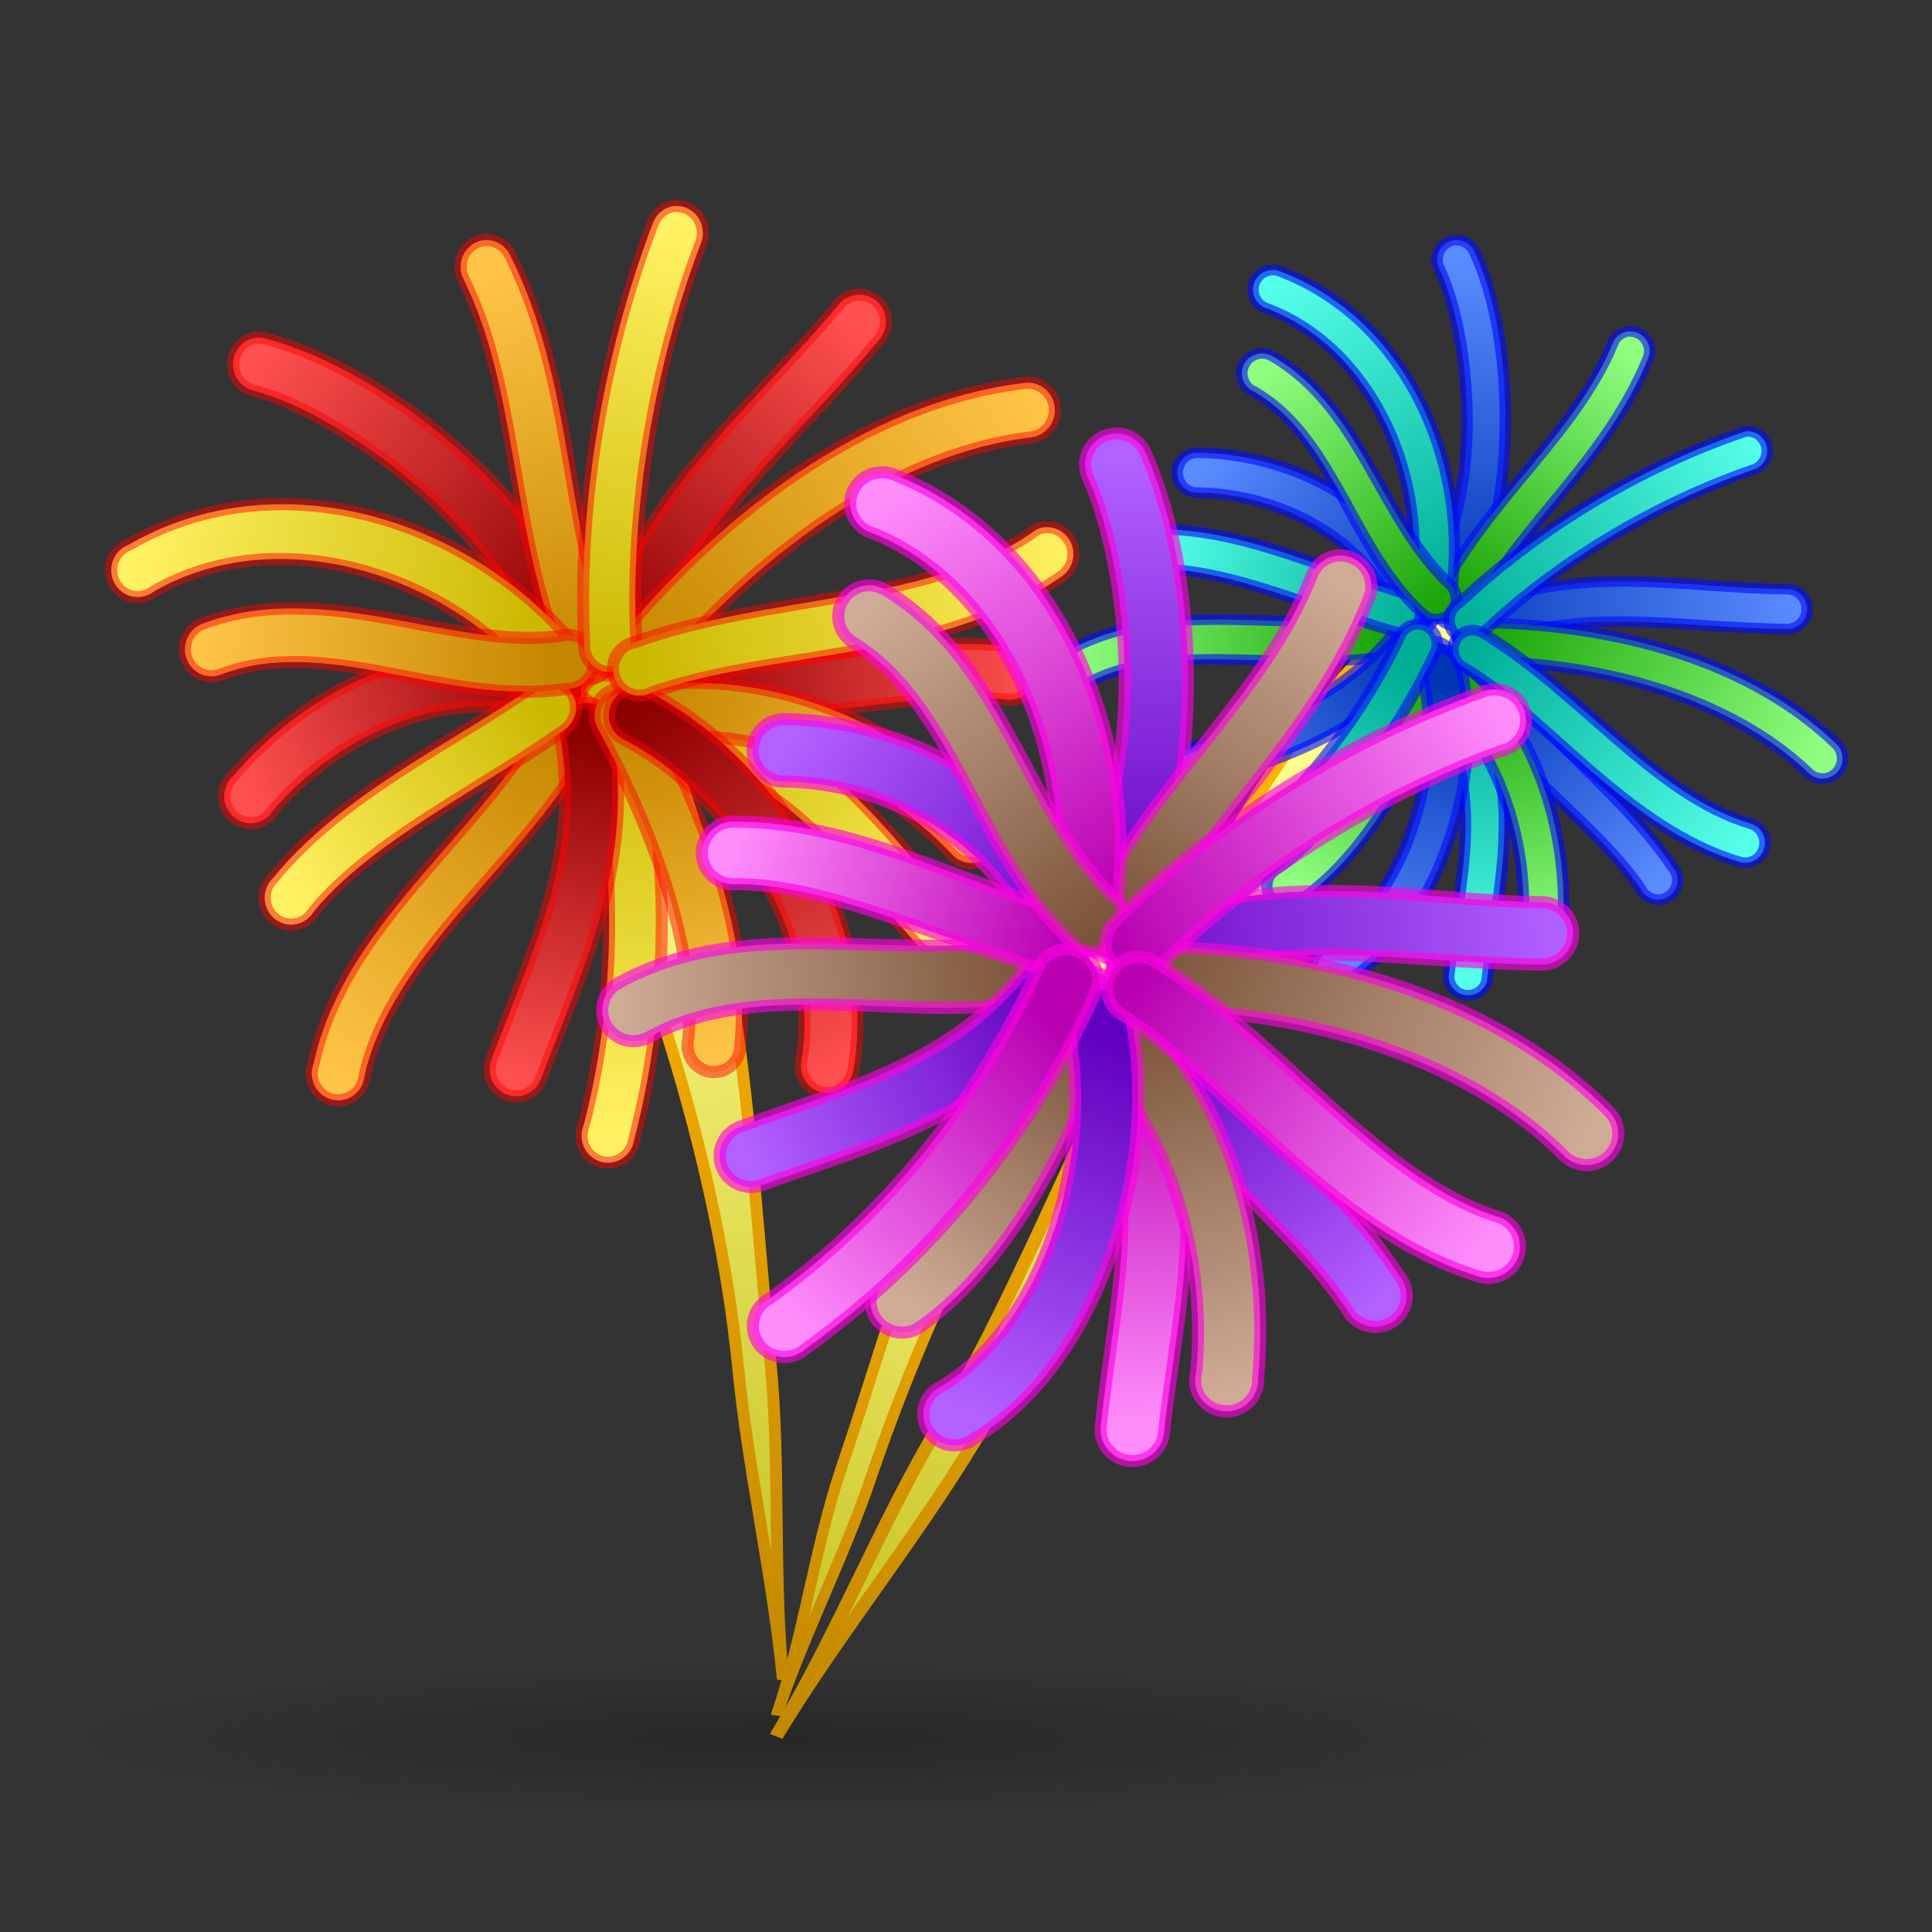 <?xml version="1.0" encoding="UTF-8" standalone="no"?>
<!-- Created with Inkscape (http://www.inkscape.org/) -->
<svg
   xmlns:dc="http://purl.org/dc/elements/1.1/"
   xmlns:cc="http://web.resource.org/cc/"
   xmlns:rdf="http://www.w3.org/1999/02/22-rdf-syntax-ns#"
   xmlns:svg="http://www.w3.org/2000/svg"
   xmlns="http://www.w3.org/2000/svg"
   xmlns:xlink="http://www.w3.org/1999/xlink"
   xmlns:sodipodi="http://sodipodi.sourceforge.net/DTD/sodipodi-0.dtd"
   xmlns:inkscape="http://www.inkscape.org/namespaces/inkscape"
   inkscape:export-ydpi="90.000000"
   inkscape:export-xdpi="90.000000"
   inkscape:export-filename="/home/patrick/Desktop/visual-effects.png"
   width="48px"
   height="48px"
   id="svg11300"
   sodipodi:version="0.32"
   inkscape:version="0.45+devel"
   sodipodi:docbase="/home/patrick/Projects/Beryl/svn/beryl/trunk/beryl-settings/images"
   sodipodi:docname="category-effects.svg"
   inkscape:output_extension="org.inkscape.output.svg.inkscape">
  <rect width="100%" height="100%" fill="#333333" stroke="none"/>
  <sodipodi:namedview
     stroke="#ef2929"
     fill="#eeeeec"
     id="base"
     pagecolor="#ffffff"
     bordercolor="#666666"
     borderopacity="0.255"
     inkscape:pageopacity="0.0"
     inkscape:pageshadow="2"
     inkscape:zoom="0.99999996"
     inkscape:cx="41.194998"
     inkscape:cy="24.141122"
     inkscape:current-layer="layer1"
     showgrid="false"
     inkscape:grid-bbox="true"
     inkscape:document-units="px"
     inkscape:showpageshadow="false"
     inkscape:window-width="906"
     inkscape:window-height="662"
     inkscape:window-x="119"
     inkscape:window-y="60"
     showguides="true"
     inkscape:guide-bbox="true" />
  <defs
     id="defs3">
    <linearGradient
       inkscape:collect="always"
       id="linearGradient3712">
      <stop
         style="stop-color:#000000;stop-opacity:1;"
         offset="0"
         id="stop3714" />
      <stop
         style="stop-color:#000000;stop-opacity:0;"
         offset="1"
         id="stop3716" />
    </linearGradient>
    <linearGradient
       id="linearGradient13418">
      <stop
         offset="0"
         id="stop13420"
         style="stop-color:#ffb300;stop-opacity:1;" />
      <stop
         offset="1"
         id="stop13422"
         style="stop-color:#b47e00;stop-opacity:1;" />
    </linearGradient>
    <linearGradient
       id="linearGradient12435">
      <stop
         offset="0"
         id="stop12437"
         style="stop-color:#fffc8c;stop-opacity:1;" />
      <stop
         offset="1"
         id="stop12439"
         style="stop-color:#b4af00;stop-opacity:1;" />
    </linearGradient>
    <linearGradient
       id="linearGradient9156">
      <stop
         offset="0"
         id="stop9158"
         style="stop-color:#90ff81;stop-opacity:1;" />
      <stop
         offset="1"
         id="stop9160"
         style="stop-color:#139e00;stop-opacity:1;" />
    </linearGradient>
    <linearGradient
       id="linearGradient9132">
      <stop
         offset="0"
         id="stop9134"
         style="stop-color:#55ffe8;stop-opacity:1;" />
      <stop
         offset="1"
         id="stop9136"
         style="stop-color:#00ad95;stop-opacity:1;" />
    </linearGradient>
    <linearGradient
       id="linearGradient9116">
      <stop
         offset="0"
         id="stop9118"
         style="stop-color:#5b8cff;stop-opacity:1;" />
      <stop
         offset="1"
         id="stop9120"
         style="stop-color:#0035b4;stop-opacity:1;" />
    </linearGradient>
    <linearGradient
       id="linearGradient6021">
      <stop
         offset="0"
         id="stop6023"
         style="stop-color:#ff5050;stop-opacity:1;" />
      <stop
         offset="1"
         id="stop6025"
         style="stop-color:#8c0000;stop-opacity:1;" />
    </linearGradient>
    <linearGradient
       id="linearGradient6013">
      <stop
         offset="0"
         id="stop6015"
         style="stop-color:#ffc548;stop-opacity:1;" />
      <stop
         offset="1"
         id="stop6017"
         style="stop-color:#c68700;stop-opacity:1;" />
    </linearGradient>
    <linearGradient
       id="linearGradient5933">
      <stop
         offset="0"
         id="stop5935"
         style="stop-color:#fff162;stop-opacity:1;" />
      <stop
         offset="1"
         id="stop5937"
         style="stop-color:#cab700;stop-opacity:1;" />
    </linearGradient>
    <linearGradient
       id="linearGradient9164-891-327-24-598-984-277">
      <stop
         offset="0"
         id="stop30352"
         style="stop-color:#b260ff;stop-opacity:1;" />
      <stop
         offset="1"
         id="stop30354"
         style="stop-color:#6200bf;stop-opacity:1;" />
    </linearGradient>
    <linearGradient
       id="linearGradient9124-347-796-164-28-545-988">
      <stop
         offset="0"
         id="stop30382"
         style="stop-color:#cfab95;stop-opacity:1;" />
      <stop
         offset="1"
         id="stop30384"
         style="stop-color:#774f36;stop-opacity:1;" />
    </linearGradient>
    <linearGradient
       id="linearGradient9028-298-979-190-275-234-713">
      <stop
         offset="0"
         id="stop30454"
         style="stop-color:#ff8efb;stop-opacity:1;" />
      <stop
         offset="1"
         id="stop30456"
         style="stop-color:#b800b1;stop-opacity:1;" />
    </linearGradient>
    <linearGradient
       inkscape:collect="always"
       xlink:href="#linearGradient12435"
       id="linearGradient5622"
       gradientUnits="userSpaceOnUse"
       gradientTransform="matrix(-0.769,-0.127,-0.155,0.616,39.665,15.783)"
       x1="14.5"
       y1="15.5"
       x2="18.558"
       y2="49.264" />
    <linearGradient
       inkscape:collect="always"
       xlink:href="#linearGradient13418"
       id="linearGradient5624"
       gradientUnits="userSpaceOnUse"
       gradientTransform="matrix(-0.769,-0.127,-0.155,0.616,39.665,15.783)"
       x1="14.5"
       y1="15.5"
       x2="18.558"
       y2="49.264" />
    <linearGradient
       inkscape:collect="always"
       xlink:href="#linearGradient12435"
       id="linearGradient5627"
       gradientUnits="userSpaceOnUse"
       gradientTransform="matrix(-0.86,-0.421,-0.406,0.788,52.076,14.112)"
       x1="14.5"
       y1="15.5"
       x2="17.6"
       y2="49.683" />
    <linearGradient
       inkscape:collect="always"
       xlink:href="#linearGradient13418"
       id="linearGradient5629"
       gradientUnits="userSpaceOnUse"
       gradientTransform="matrix(-0.86,-0.421,-0.406,0.788,52.076,14.112)"
       x1="14.5"
       y1="15.5"
       x2="17.6"
       y2="49.683" />
    <linearGradient
       inkscape:collect="always"
       xlink:href="#linearGradient12435"
       id="linearGradient5632"
       gradientUnits="userSpaceOnUse"
       gradientTransform="matrix(0.812,-2.5694153e-2,2.5005368e-2,0.79,3.958,5.594)"
       x1="14.5"
       y1="15.5"
       x2="19.34"
       y2="49.79" />
    <linearGradient
       inkscape:collect="always"
       xlink:href="#linearGradient13418"
       id="linearGradient5634"
       gradientUnits="userSpaceOnUse"
       gradientTransform="matrix(0.812,-2.5694153e-2,2.5005368e-2,0.79,3.958,5.594)"
       x1="14.5"
       y1="15.5"
       x2="19.34"
       y2="49.79" />
    <linearGradient
       inkscape:collect="always"
       xlink:href="#linearGradient5933"
       id="linearGradient5140"
       gradientUnits="userSpaceOnUse"
       gradientTransform="matrix(0.819,0,0,0.843,1.662,-4.2712171e-2)"
       x1="30.684"
       y1="13.454"
       x2="17.278"
       y2="16.945" />
    <linearGradient
       inkscape:collect="always"
       xlink:href="#linearGradient6021"
       id="linearGradient5143"
       gradientUnits="userSpaceOnUse"
       gradientTransform="matrix(0.819,0,0,0.843,1.662,-4.2712171e-2)"
       x1="23.425"
       y1="28.673"
       x2="17.233"
       y2="18.199" />
    <linearGradient
       inkscape:collect="always"
       xlink:href="#linearGradient6013"
       id="linearGradient5146"
       gradientUnits="userSpaceOnUse"
       gradientTransform="matrix(0.819,0,0,0.843,1.662,-4.2712171e-2)"
       x1="28.28"
       y1="21.439"
       x2="17.64"
       y2="18.168" />
    <linearGradient
       inkscape:collect="always"
       xlink:href="#linearGradient5933"
       id="linearGradient5149"
       gradientUnits="userSpaceOnUse"
       gradientTransform="matrix(0.819,0,0,0.843,1.662,-4.2712171e-2)"
       x1="18.386"
       y1="3.953"
       x2="16.569"
       y2="16.946" />
    <linearGradient
       inkscape:collect="always"
       xlink:href="#linearGradient6013"
       id="linearGradient5152"
       gradientUnits="userSpaceOnUse"
       gradientTransform="matrix(0.819,0,0,0.843,1.662,-4.2712171e-2)"
       x1="3.875"
       y1="16.266"
       x2="14.577"
       y2="17.202" />
    <linearGradient
       inkscape:collect="always"
       xlink:href="#linearGradient5933"
       id="linearGradient5155"
       gradientUnits="userSpaceOnUse"
       gradientTransform="matrix(0.819,0,0,0.843,1.662,-4.2712171e-2)"
       x1="6.861"
       y1="23.446"
       x2="14.773"
       y2="18.275" />
    <linearGradient
       inkscape:collect="always"
       xlink:href="#linearGradient6013"
       id="linearGradient5158"
       gradientUnits="userSpaceOnUse"
       gradientTransform="matrix(0.819,0,0,0.843,1.662,-4.2712171e-2)"
       x1="19.71"
       y1="28.316"
       x2="17.14"
       y2="18.649" />
    <linearGradient
       inkscape:collect="always"
       xlink:href="#linearGradient6021"
       id="linearGradient5161"
       gradientUnits="userSpaceOnUse"
       gradientTransform="matrix(0.819,0,0,0.843,1.662,-4.2712171e-2)"
       x1="29.336"
       y1="16.773"
       x2="17.36"
       y2="17.383" />
    <linearGradient
       inkscape:collect="always"
       xlink:href="#linearGradient5933"
       id="linearGradient5164"
       gradientUnits="userSpaceOnUse"
       gradientTransform="matrix(0.819,0,0,0.843,1.662,-4.2712171e-2)"
       x1="26.978"
       y1="25.041"
       x2="17.918"
       y2="18.411" />
    <linearGradient
       inkscape:collect="always"
       xlink:href="#linearGradient6021"
       id="linearGradient5167"
       gradientUnits="userSpaceOnUse"
       gradientTransform="matrix(0.819,0,0,0.843,1.662,-4.2712171e-2)"
       x1="13.567"
       y1="28.9"
       x2="15.754"
       y2="18.823" />
    <linearGradient
       inkscape:collect="always"
       xlink:href="#linearGradient6021"
       id="linearGradient5170"
       gradientUnits="userSpaceOnUse"
       gradientTransform="matrix(0.819,0,0,0.843,1.662,-4.2712171e-2)"
       x1="5.545"
       y1="20.729"
       x2="15.28"
       y2="17.415" />
    <linearGradient
       inkscape:collect="always"
       xlink:href="#linearGradient6013"
       id="linearGradient5173"
       gradientUnits="userSpaceOnUse"
       gradientTransform="matrix(0.819,0,0,0.843,1.662,-4.2712171e-2)"
       x1="8.028"
       y1="28.932"
       x2="14.847"
       y2="18.9" />
    <linearGradient
       inkscape:collect="always"
       xlink:href="#linearGradient5933"
       id="linearGradient5176"
       gradientUnits="userSpaceOnUse"
       gradientTransform="matrix(0.819,0,0,0.843,1.662,-4.2712171e-2)"
       x1="2.059"
       y1="13.8"
       x2="14.359"
       y2="15.833" />
    <linearGradient
       inkscape:collect="always"
       xlink:href="#linearGradient6013"
       id="linearGradient5179"
       gradientUnits="userSpaceOnUse"
       gradientTransform="matrix(0.819,0,0,0.843,1.662,-4.2712171e-2)"
       x1="29.652"
       y1="8.941"
       x2="17.322"
       y2="16.953" />
    <linearGradient
       inkscape:collect="always"
       xlink:href="#linearGradient6021"
       id="linearGradient5182"
       gradientUnits="userSpaceOnUse"
       gradientTransform="matrix(0.819,0,0,0.843,1.662,-4.2712171e-2)"
       x1="23.946"
       y1="6.698"
       x2="16.722"
       y2="16.64" />
    <linearGradient
       inkscape:collect="always"
       xlink:href="#linearGradient6013"
       id="linearGradient5185"
       gradientUnits="userSpaceOnUse"
       gradientTransform="matrix(0.819,0,0,0.843,1.662,-4.2712171e-2)"
       x1="12.692"
       y1="5.045"
       x2="15.65"
       y2="16.726" />
    <linearGradient
       inkscape:collect="always"
       xlink:href="#linearGradient6021"
       id="linearGradient5188"
       gradientUnits="userSpaceOnUse"
       gradientTransform="matrix(0.819,0,0,0.843,1.662,-4.2712171e-2)"
       x1="5.684"
       y1="7.82"
       x2="15.122"
       y2="16.129" />
    <linearGradient
       inkscape:collect="always"
       xlink:href="#linearGradient5933"
       id="linearGradient5191"
       gradientUnits="userSpaceOnUse"
       gradientTransform="matrix(0.809,0.128,-0.127,0.833,4.506,-2.295)"
       x1="18.178"
       y1="30.617"
       x2="16.053"
       y2="18.464" />
    <linearGradient
       inkscape:collect="always"
       xlink:href="#linearGradient9028-298-979-190-275-234-713"
       id="linearGradient6183"
       gradientUnits="userSpaceOnUse"
       gradientTransform="matrix(1.111,0,0,1.132,-12.487,-3.935)"
       x1="44.96"
       y1="28.321"
       x2="37.012"
       y2="22.576" />
    <linearGradient
       inkscape:collect="always"
       xlink:href="#linearGradient9028-298-979-190-275-234-713"
       id="linearGradient6186"
       gradientUnits="userSpaceOnUse"
       gradientTransform="matrix(1.111,0,0,1.132,-12.487,-3.935)"
       x1="29.105"
       y1="29.844"
       x2="35.13"
       y2="23.392" />
    <linearGradient
       inkscape:collect="always"
       xlink:href="#linearGradient9164-891-327-24-598-984-277"
       id="linearGradient6189"
       gradientUnits="userSpaceOnUse"
       gradientTransform="matrix(1.111,0,0,1.132,-12.487,-3.935)"
       x1="33.126"
       y1="31.889"
       x2="36.116"
       y2="23.713" />
    <linearGradient
       inkscape:collect="always"
       xlink:href="#linearGradient9124-347-796-164-28-545-988"
       id="linearGradient6192"
       gradientUnits="userSpaceOnUse"
       gradientTransform="matrix(1.111,0,0,1.132,-12.487,-3.935)"
       x1="39.074"
       y1="31.583"
       x2="36.688"
       y2="23.121" />
    <linearGradient
       inkscape:collect="always"
       xlink:href="#linearGradient9028-298-979-190-275-234-713"
       id="linearGradient6195"
       gradientUnits="userSpaceOnUse"
       gradientTransform="matrix(1.111,0,0,1.132,-12.487,-3.935)"
       x1="45.364"
       y1="16.721"
       x2="36.701"
       y2="22.1" />
    <linearGradient
       inkscape:collect="always"
       xlink:href="#linearGradient9124-347-796-164-28-545-988"
       id="linearGradient6198"
       gradientUnits="userSpaceOnUse"
       gradientTransform="matrix(1.111,0,0,1.132,-12.487,-3.935)"
       x1="31.011"
       y1="14.512"
       x2="36.445"
       y2="21.848" />
    <linearGradient
       inkscape:collect="always"
       xlink:href="#linearGradient9028-298-979-190-275-234-713"
       id="linearGradient6201"
       gradientUnits="userSpaceOnUse"
       gradientTransform="matrix(1.111,0,0,1.132,-12.487,-3.935)"
       x1="27.959"
       y1="19.69"
       x2="35.427"
       y2="21.986" />
    <linearGradient
       inkscape:collect="always"
       xlink:href="#linearGradient9124-347-796-164-28-545-988"
       id="linearGradient6204"
       gradientUnits="userSpaceOnUse"
       gradientTransform="matrix(1.111,0,0,1.132,-12.487,-3.935)"
       x1="31.791"
       y1="29.444"
       x2="35.906"
       y2="23.257" />
    <linearGradient
       inkscape:collect="always"
       xlink:href="#linearGradient9164-891-327-24-598-984-277"
       id="linearGradient6207"
       gradientUnits="userSpaceOnUse"
       gradientTransform="matrix(1.111,0,0,1.132,-12.487,-3.935)"
       x1="42.477"
       y1="29.547"
       x2="37.321"
       y2="23.316" />
    <linearGradient
       inkscape:collect="always"
       xlink:href="#linearGradient9028-298-979-190-275-234-713"
       id="linearGradient6210"
       gradientUnits="userSpaceOnUse"
       gradientTransform="matrix(1.111,0,0,1.132,-12.487,-3.935)"
       x1="37.004"
       y1="32.342"
       x2="36.651"
       y2="23.787" />
    <linearGradient
       inkscape:collect="always"
       xlink:href="#linearGradient9164-891-327-24-598-984-277"
       id="linearGradient6213"
       gradientUnits="userSpaceOnUse"
       gradientTransform="matrix(1.111,0,0,1.132,-12.487,-3.935)"
       x1="28.321"
       y1="26.214"
       x2="35.151"
       y2="22.766" />
    <linearGradient
       inkscape:collect="always"
       xlink:href="#linearGradient9164-891-327-24-598-984-277"
       id="linearGradient6216"
       gradientUnits="userSpaceOnUse"
       gradientTransform="matrix(1.111,0,0,1.132,-12.487,-3.935)"
       x1="29.221"
       y1="17.46"
       x2="36.159"
       y2="22.321" />
    <linearGradient
       inkscape:collect="always"
       xlink:href="#linearGradient9124-347-796-164-28-545-988"
       id="linearGradient6219"
       gradientUnits="userSpaceOnUse"
       gradientTransform="matrix(1.111,0,0,1.132,-12.487,-3.935)"
       x1="25.44"
       y1="22.685"
       x2="35.144"
       y2="22.155" />
    <linearGradient
       inkscape:collect="always"
       xlink:href="#linearGradient9028-298-979-190-275-234-713"
       id="linearGradient6222"
       gradientUnits="userSpaceOnUse"
       gradientTransform="matrix(1.111,0,0,1.132,-12.487,-3.935)"
       x1="31.04"
       y1="12.134"
       x2="36.385"
       y2="20.84" />
    <linearGradient
       inkscape:collect="always"
       xlink:href="#linearGradient9124-347-796-164-28-545-988"
       id="linearGradient6225"
       gradientUnits="userSpaceOnUse"
       gradientTransform="matrix(1.111,0,0,1.132,-12.487,-3.935)"
       x1="47.122"
       y1="25.897"
       x2="36.869"
       y2="21.787" />
    <linearGradient
       inkscape:collect="always"
       xlink:href="#linearGradient9164-891-327-24-598-984-277"
       id="linearGradient6228"
       gradientUnits="userSpaceOnUse"
       gradientTransform="matrix(1.111,0,0,1.132,-12.487,-3.935)"
       x1="46.515"
       y1="21.348"
       x2="35.29"
       y2="22.433" />
    <linearGradient
       inkscape:collect="always"
       xlink:href="#linearGradient9124-347-796-164-28-545-988"
       id="linearGradient6231"
       gradientUnits="userSpaceOnUse"
       gradientTransform="matrix(1.111,0,0,1.132,-12.487,-3.935)"
       x1="41.668"
       y1="13.934"
       x2="36.568"
       y2="21.776" />
    <linearGradient
       inkscape:collect="always"
       xlink:href="#linearGradient9164-891-327-24-598-984-277"
       id="linearGradient6234"
       gradientUnits="userSpaceOnUse"
       gradientTransform="matrix(1.111,0,0,1.132,-12.487,-3.935)"
       x1="36.614"
       y1="11.134"
       x2="36.377"
       y2="21.507" />
    <linearGradient
       inkscape:collect="always"
       xlink:href="#linearGradient9116"
       id="linearGradient8268"
       gradientUnits="userSpaceOnUse"
       gradientTransform="matrix(0.917,0,0,0.962,1.692,-4.769)"
       x1="36.614"
       y1="11.134"
       x2="36.377"
       y2="21.507" />
    <linearGradient
       inkscape:collect="always"
       xlink:href="#linearGradient9156"
       id="linearGradient8270"
       gradientUnits="userSpaceOnUse"
       gradientTransform="matrix(0.917,0,0,0.962,1.692,-4.769)"
       x1="41.668"
       y1="13.934"
       x2="36.568"
       y2="21.776" />
    <linearGradient
       inkscape:collect="always"
       xlink:href="#linearGradient9116"
       id="linearGradient8272"
       gradientUnits="userSpaceOnUse"
       gradientTransform="matrix(0.917,0,0,0.962,1.692,-4.769)"
       x1="46.515"
       y1="21.348"
       x2="35.29"
       y2="22.433" />
    <linearGradient
       inkscape:collect="always"
       xlink:href="#linearGradient9156"
       id="linearGradient8274"
       gradientUnits="userSpaceOnUse"
       gradientTransform="matrix(0.917,0,0,0.962,1.692,-4.769)"
       x1="47.122"
       y1="25.897"
       x2="36.869"
       y2="21.787" />
    <linearGradient
       inkscape:collect="always"
       xlink:href="#linearGradient9132"
       id="linearGradient8276"
       gradientUnits="userSpaceOnUse"
       gradientTransform="matrix(0.917,0,0,0.962,1.692,-4.769)"
       x1="31.04"
       y1="12.134"
       x2="36.385"
       y2="20.84" />
    <linearGradient
       inkscape:collect="always"
       xlink:href="#linearGradient9156"
       id="linearGradient8278"
       gradientUnits="userSpaceOnUse"
       gradientTransform="matrix(0.917,0,0,0.962,1.692,-4.769)"
       x1="25.44"
       y1="22.685"
       x2="35.144"
       y2="22.155" />
    <linearGradient
       inkscape:collect="always"
       xlink:href="#linearGradient9116"
       id="linearGradient8280"
       gradientUnits="userSpaceOnUse"
       gradientTransform="matrix(0.917,0,0,0.962,1.692,-4.769)"
       x1="29.221"
       y1="17.46"
       x2="36.159"
       y2="22.321" />
    <linearGradient
       inkscape:collect="always"
       xlink:href="#linearGradient9116"
       id="linearGradient8282"
       gradientUnits="userSpaceOnUse"
       gradientTransform="matrix(0.917,0,0,0.962,1.692,-4.769)"
       x1="28.321"
       y1="26.214"
       x2="35.151"
       y2="22.766" />
    <linearGradient
       inkscape:collect="always"
       xlink:href="#linearGradient9132"
       id="linearGradient8284"
       gradientUnits="userSpaceOnUse"
       gradientTransform="matrix(0.917,0,0,0.962,1.692,-4.769)"
       x1="37.004"
       y1="32.342"
       x2="36.651"
       y2="23.787" />
    <linearGradient
       inkscape:collect="always"
       xlink:href="#linearGradient9116"
       id="linearGradient8286"
       gradientUnits="userSpaceOnUse"
       gradientTransform="matrix(0.917,0,0,0.962,1.692,-4.769)"
       x1="42.477"
       y1="29.547"
       x2="37.321"
       y2="23.316" />
    <linearGradient
       inkscape:collect="always"
       xlink:href="#linearGradient9156"
       id="linearGradient8288"
       gradientUnits="userSpaceOnUse"
       gradientTransform="matrix(0.917,0,0,0.962,1.692,-4.769)"
       x1="31.791"
       y1="29.444"
       x2="35.906"
       y2="23.257" />
    <linearGradient
       inkscape:collect="always"
       xlink:href="#linearGradient9132"
       id="linearGradient8290"
       gradientUnits="userSpaceOnUse"
       gradientTransform="matrix(0.917,0,0,0.962,1.692,-4.769)"
       x1="27.959"
       y1="19.69"
       x2="35.427"
       y2="21.986" />
    <linearGradient
       inkscape:collect="always"
       xlink:href="#linearGradient9156"
       id="linearGradient8292"
       gradientUnits="userSpaceOnUse"
       gradientTransform="matrix(0.917,0,0,0.962,1.692,-4.769)"
       x1="31.011"
       y1="14.512"
       x2="36.445"
       y2="21.848" />
    <linearGradient
       inkscape:collect="always"
       xlink:href="#linearGradient9132"
       id="linearGradient8294"
       gradientUnits="userSpaceOnUse"
       gradientTransform="matrix(0.917,0,0,0.962,1.692,-4.769)"
       x1="45.364"
       y1="16.721"
       x2="36.701"
       y2="22.1" />
    <linearGradient
       inkscape:collect="always"
       xlink:href="#linearGradient9156"
       id="linearGradient8296"
       gradientUnits="userSpaceOnUse"
       gradientTransform="matrix(0.917,0,0,0.962,1.692,-4.769)"
       x1="39.074"
       y1="31.583"
       x2="36.688"
       y2="23.121" />
    <linearGradient
       inkscape:collect="always"
       xlink:href="#linearGradient9116"
       id="linearGradient8298"
       gradientUnits="userSpaceOnUse"
       gradientTransform="matrix(0.917,0,0,0.962,1.692,-4.769)"
       x1="33.126"
       y1="31.889"
       x2="36.116"
       y2="23.713" />
    <linearGradient
       inkscape:collect="always"
       xlink:href="#linearGradient9132"
       id="linearGradient8300"
       gradientUnits="userSpaceOnUse"
       gradientTransform="matrix(0.917,0,0,0.962,1.692,-4.769)"
       x1="29.105"
       y1="29.844"
       x2="35.13"
       y2="23.392" />
    <linearGradient
       inkscape:collect="always"
       xlink:href="#linearGradient9132"
       id="linearGradient8302"
       gradientUnits="userSpaceOnUse"
       gradientTransform="matrix(0.917,0,0,0.962,1.692,-4.769)"
       x1="44.96"
       y1="28.321"
       x2="37.012"
       y2="22.576" />
    <radialGradient
       inkscape:collect="always"
       xlink:href="#linearGradient3712"
       id="radialGradient3718"
       cx="22.938"
       cy="43.438"
       fx="22.938"
       fy="43.438"
       r="14.313"
       gradientTransform="matrix(1,0,0,0.127,0,37.937)"
       gradientUnits="userSpaceOnUse" />
  </defs>
  <g
     inkscape:groupmode="layer"
     id="layer1"
     inkscape:label="Layer 1">
    <path
       sodipodi:type="arc"
       style="opacity:0.238;fill:url(#radialGradient3718);fill-opacity:1;fill-rule:evenodd;stroke:none;stroke-width:1;stroke-linecap:butt;stroke-linejoin:round;stroke-miterlimit:4;stroke-dasharray:none;stroke-dashoffset:0;stroke-opacity:1"
       id="path3329"
       sodipodi:cx="22.937502"
       sodipodi:cy="43.4375"
       sodipodi:rx="14.312501"
       sodipodi:ry="1.8125001"
       d="M 37.25,43.438 A 14.313,1.813 0 1 1 8.625,43.438 A 14.313,1.813 0 1 1 37.25,43.438 z"
       transform="matrix(1.262,0,0,1,-9.385,-0.25)" />
    <g
       id="g8340"
       transform="translate(0,2.475)">
      <path
         sodipodi:nodetypes="ccccccc"
         style="fill:url(#linearGradient5632);fill-opacity:1.0;fill-rule:evenodd;stroke:url(#linearGradient5634);stroke-width:0.295;stroke-linecap:butt;stroke-linejoin:miter;stroke-miterlimit:4;stroke-dasharray:none;stroke-opacity:1"
         d="M 16.512,15.872 C 15.229,13.498 13.351,13.86 14.297,17.027 C 16.214,21.671 17.82,26.44 18.334,31.453 C 18.583,34.044 19.195,36.641 19.45,39.242 L 19.454,39.228 C 19.2,36.637 19.394,33.979 19.144,31.378 C 18.631,26.367 18.486,20.656 16.512,15.872 z"
         id="path11458" />
      <path
         sodipodi:nodetypes="ccccccc"
         style="fill:url(#linearGradient5627);fill-opacity:1;fill-rule:evenodd;stroke:url(#linearGradient5629);stroke-width:0.326;stroke-linecap:butt;stroke-linejoin:miter;stroke-miterlimit:4;stroke-dasharray:none;stroke-opacity:1"
         d="M 34.295,13.46 C 36.504,11.309 38.702,11.774 35.597,15.924 C 31.311,19.694 27.188,28.471 24.234,33.297 C 22.724,35.799 20.821,38.131 19.299,40.64 L 19.302,40.624 C 20.817,38.124 21.884,35.338 23.399,32.826 C 26.353,28.003 29.88,17.344 34.295,13.46 z"
         id="path16337" />
      <path
         sodipodi:nodetypes="ccccccc"
         style="fill:url(#linearGradient5622);fill-opacity:1;fill-rule:evenodd;stroke:url(#linearGradient5624);stroke-width:0.279;stroke-linecap:butt;stroke-linejoin:miter;stroke-miterlimit:4;stroke-dasharray:none;stroke-opacity:1"
         d="M 26.056,21.82 C 27.573,19.91 29.027,19.915 27.535,22.718 C 24.937,26.107 22.986,30.3 21.664,34.161 C 20.996,36.159 19.98,38.114 19.304,40.119 L 19.303,40.107 C 19.976,38.111 20.234,36.002 20.904,33.996 C 22.226,30.137 23.38,25.31 26.056,21.82 z"
         id="path31529" />
      <g
         id="g6162">
        <path
           style="fill:url(#linearGradient5191);fill-opacity:1;fill-rule:evenodd;stroke:#ff0000;stroke-width:0.3;stroke-linecap:round;stroke-linejoin:round;stroke-miterlimit:4;stroke-dasharray:none;stroke-opacity:0.478"
           d="M 15.083,14.302 C 14.87,14.295 14.667,14.395 14.538,14.569 C 14.41,14.743 14.373,14.97 14.439,15.177 C 15.336,18.498 15.374,22.132 14.5,25.485 C 14.402,25.724 14.448,25.998 14.617,26.191 C 14.787,26.383 15.049,26.459 15.292,26.385 C 15.535,26.312 15.715,26.102 15.754,25.847 C 16.689,22.259 16.668,18.383 15.706,14.824 C 15.64,14.525 15.383,14.31 15.083,14.302 z"
           id="path2413" />
        <path
           style="fill:url(#linearGradient5188);fill-opacity:1;fill-rule:evenodd;stroke:#ff0000;stroke-width:0.3;stroke-linecap:round;stroke-linejoin:round;stroke-miterlimit:4;stroke-dasharray:none;stroke-opacity:0.478"
           d="M 6.372,5.911 C 6.053,5.949 5.808,6.216 5.792,6.544 C 5.776,6.871 5.995,7.162 6.309,7.231 C 7.551,7.565 9.206,8.553 10.6,9.808 C 11.994,11.062 13.128,12.606 13.44,13.962 C 13.469,14.221 13.642,14.44 13.884,14.523 C 14.126,14.606 14.394,14.538 14.569,14.348 C 14.745,14.159 14.797,13.882 14.702,13.64 C 14.288,11.842 13.01,10.15 11.484,8.777 C 9.958,7.404 8.173,6.359 6.625,5.943 C 6.544,5.916 6.458,5.905 6.372,5.911 z"
           id="path2379" />
        <path
           style="fill:url(#linearGradient5185);fill-opacity:1;fill-rule:evenodd;stroke:#ff0000;stroke-width:0.3;stroke-linecap:round;stroke-linejoin:round;stroke-miterlimit:4;stroke-dasharray:none;stroke-opacity:0.478"
           d="M 11.989,3.496 C 11.783,3.532 11.606,3.666 11.512,3.857 C 11.419,4.047 11.42,4.272 11.516,4.462 C 12.881,7.202 12.667,10.666 13.977,13.897 C 14.043,14.149 14.247,14.339 14.499,14.383 C 14.751,14.427 15.005,14.318 15.15,14.103 C 15.296,13.888 15.305,13.607 15.176,13.382 C 14.023,10.539 14.262,7.05 12.683,3.882 C 12.562,3.61 12.279,3.452 11.989,3.496 z"
           id="path2381" />
        <path
           style="fill:url(#linearGradient5182);fill-opacity:1;fill-rule:evenodd;stroke:#ff0000;stroke-width:0.3;stroke-linecap:round;stroke-linejoin:round;stroke-miterlimit:4;stroke-dasharray:none;stroke-opacity:0.478"
           d="M 21.328,4.848 C 21.131,4.852 20.945,4.947 20.824,5.106 C 18.769,7.582 15.921,9.784 14.892,13.382 C 14.809,13.619 14.862,13.883 15.031,14.067 C 15.199,14.25 15.454,14.322 15.691,14.252 C 15.928,14.182 16.107,13.983 16.154,13.736 C 17.037,10.646 19.653,8.603 21.833,5.976 C 22.015,5.777 22.062,5.486 21.951,5.239 C 21.84,4.992 21.594,4.838 21.328,4.848 L 21.328,4.848 z"
           id="path2383" />
        <path
           style="fill:url(#linearGradient5179);fill-opacity:1;fill-rule:evenodd;stroke:#ff0000;stroke-width:0.3;stroke-linecap:round;stroke-linejoin:round;stroke-miterlimit:4;stroke-dasharray:none;stroke-opacity:0.478"
           d="M 25.462,7.038 C 21.429,7.517 17.824,10.4 15.365,13.382 C 15.13,13.667 15.165,14.092 15.444,14.332 C 15.723,14.572 16.139,14.536 16.375,14.252 C 18.691,11.443 22.109,8.808 25.62,8.391 C 25.986,8.346 26.247,8.007 26.203,7.634 C 26.16,7.261 25.828,6.994 25.462,7.038 z"
           id="path2385" />
        <path
           style="fill:url(#linearGradient5176);fill-opacity:1;fill-rule:evenodd;stroke:#ff0000;stroke-width:0.3;stroke-linecap:round;stroke-linejoin:round;stroke-miterlimit:4;stroke-dasharray:none;stroke-opacity:0.478"
           d="M 6.152,10.098 C 5.133,10.207 4.125,10.523 3.186,11.064 C 2.946,11.157 2.781,11.385 2.765,11.647 C 2.748,11.908 2.883,12.156 3.109,12.28 C 3.336,12.404 3.612,12.382 3.817,12.223 C 6.912,10.443 11.109,11.769 13.346,14.509 C 13.581,14.794 13.998,14.83 14.276,14.59 C 14.555,14.35 14.591,13.924 14.355,13.64 C 12.394,11.238 9.208,9.768 6.152,10.098 z"
           id="path2387" />
        <path
           style="fill:url(#linearGradient5173);fill-opacity:1;fill-rule:evenodd;stroke:#ff0000;stroke-width:0.3;stroke-linecap:round;stroke-linejoin:round;stroke-miterlimit:4;stroke-dasharray:none;stroke-opacity:0.478"
           d="M 14.071,14.799 C 13.861,14.841 13.685,14.986 13.598,15.186 C 12.915,16.565 11.709,17.84 10.537,19.211 C 9.366,20.582 8.211,22.05 7.792,23.945 C 7.698,24.187 7.75,24.463 7.925,24.653 C 8.101,24.843 8.368,24.911 8.611,24.828 C 8.853,24.745 9.026,24.526 9.054,24.267 C 9.391,22.745 10.377,21.412 11.516,20.08 C 12.654,18.749 13.954,17.436 14.765,15.797 C 14.898,15.57 14.886,15.284 14.736,15.068 C 14.586,14.852 14.326,14.747 14.071,14.799 z"
           id="path2389" />
        <path
           style="fill:url(#linearGradient5170);fill-opacity:1;fill-rule:evenodd;stroke:#ff0000;stroke-width:0.3;stroke-linecap:round;stroke-linejoin:round;stroke-miterlimit:4;stroke-dasharray:none;stroke-opacity:0.478"
           d="M 11.673,13.736 C 9.409,13.84 7.268,15.079 5.804,16.796 C 5.607,16.966 5.525,17.239 5.596,17.493 C 5.668,17.747 5.879,17.934 6.135,17.971 C 6.391,18.009 6.645,17.889 6.783,17.665 C 8.44,15.72 11.172,14.55 13.566,15.314 C 13.915,15.43 14.289,15.235 14.403,14.88 C 14.516,14.524 14.325,14.142 13.977,14.026 C 13.223,13.786 12.428,13.702 11.673,13.736 z"
           id="path2391" />
        <path
           style="fill:url(#linearGradient5167);fill-opacity:1;fill-rule:evenodd;stroke:#ff0000;stroke-width:0.3;stroke-linecap:round;stroke-linejoin:round;stroke-miterlimit:4;stroke-dasharray:none;stroke-opacity:0.478"
           d="M 14.513,14.992 C 14.323,15.005 14.149,15.101 14.034,15.255 C 13.919,15.41 13.875,15.608 13.914,15.797 C 14.426,18.761 13.294,20.964 12.21,23.848 C 12.079,24.195 12.249,24.584 12.588,24.718 C 12.928,24.851 13.31,24.678 13.44,24.331 C 14.493,21.534 15.797,18.981 15.207,15.572 C 15.161,15.222 14.858,14.969 14.513,14.992 L 14.513,14.992 z"
           id="path2393" />
        <path
           style="fill:url(#linearGradient5164);fill-opacity:1;fill-rule:evenodd;stroke:#ff0000;stroke-width:0.3;stroke-linecap:round;stroke-linejoin:round;stroke-miterlimit:4;stroke-dasharray:none;stroke-opacity:0.478"
           d="M 16.659,14.928 C 16.293,14.919 15.989,15.215 15.98,15.588 C 15.972,15.962 16.261,16.272 16.627,16.281 C 18.125,16.545 19.18,17.2 20.161,18.116 C 21.142,19.032 22.046,20.195 23.127,21.369 C 23.271,21.59 23.53,21.704 23.786,21.658 C 24.043,21.613 24.249,21.417 24.311,21.158 C 24.374,20.9 24.28,20.629 24.073,20.467 C 23.048,19.354 22.141,18.142 21.044,17.118 C 19.948,16.094 18.62,15.273 16.848,14.96 C 16.787,14.94 16.723,14.929 16.659,14.928 z"
           id="path2395" />
        <path
           style="fill:url(#linearGradient5161);fill-opacity:1;fill-rule:evenodd;stroke:#ff0000;stroke-width:0.3;stroke-linecap:round;stroke-linejoin:round;stroke-miterlimit:4;stroke-dasharray:none;stroke-opacity:0.478"
           d="M 25.052,13.575 C 22.007,13.275 18.98,14.374 16.469,13.672 C 16.237,13.587 15.978,13.642 15.799,13.814 C 15.619,13.986 15.549,14.246 15.617,14.488 C 15.685,14.73 15.88,14.912 16.122,14.96 C 19.188,15.817 22.315,14.638 24.925,14.896 C 25.175,14.957 25.437,14.865 25.595,14.659 C 25.754,14.454 25.781,14.173 25.664,13.939 C 25.547,13.706 25.308,13.564 25.052,13.575 L 25.052,13.575 z"
           id="path2397" />
        <path
           style="fill:url(#linearGradient5158);fill-opacity:1;fill-rule:evenodd;stroke:#ff0000;stroke-width:0.3;stroke-linecap:round;stroke-linejoin:round;stroke-miterlimit:4;stroke-dasharray:none;stroke-opacity:0.478"
           d="M 15.333,14.638 C 15.118,14.67 14.932,14.809 14.837,15.009 C 14.743,15.209 14.751,15.444 14.86,15.636 C 16.072,17.83 17.34,21.032 17.1,23.333 C 17.04,23.587 17.13,23.855 17.332,24.017 C 17.533,24.179 17.809,24.206 18.037,24.087 C 18.266,23.968 18.405,23.723 18.394,23.462 C 18.695,20.577 17.272,17.302 15.996,14.992 C 15.869,14.745 15.605,14.604 15.333,14.638 z"
           id="path2399" />
        <path
           style="fill:url(#linearGradient5155);fill-opacity:1;fill-rule:evenodd;stroke:#ff0000;stroke-width:0.3;stroke-linecap:round;stroke-linejoin:round;stroke-miterlimit:4;stroke-dasharray:none;stroke-opacity:0.478"
           d="M 13.535,14.445 C 13.431,14.464 13.334,14.508 13.251,14.574 C 11.335,15.936 8.515,17.217 6.783,19.34 C 6.596,19.518 6.529,19.791 6.609,20.039 C 6.69,20.286 6.904,20.464 7.157,20.493 C 7.411,20.523 7.659,20.4 7.792,20.177 C 9.224,18.423 11.928,17.148 14.008,15.669 C 14.274,15.496 14.382,15.156 14.267,14.857 C 14.151,14.559 13.844,14.386 13.535,14.445 L 13.535,14.445 z"
           id="path2401" />
        <path
           style="fill:url(#linearGradient5152);fill-opacity:1;fill-rule:evenodd;stroke:#ff0000;stroke-width:0.3;stroke-linecap:round;stroke-linejoin:round;stroke-miterlimit:4;stroke-dasharray:none;stroke-opacity:0.478"
           d="M 7.414,12.642 C 6.624,12.63 5.824,12.719 5.016,13.028 C 4.676,13.161 4.506,13.551 4.637,13.897 C 4.768,14.244 5.149,14.417 5.489,14.284 C 6.741,13.806 8.05,13.955 9.496,14.22 C 10.943,14.484 12.476,14.873 14.103,14.638 C 14.356,14.638 14.587,14.489 14.695,14.255 C 14.804,14.021 14.771,13.745 14.61,13.544 C 14.45,13.344 14.191,13.256 13.945,13.318 C 12.64,13.507 11.209,13.172 9.717,12.899 C 8.971,12.763 8.203,12.653 7.414,12.642 z"
           id="path2403" />
        <path
           style="fill:url(#linearGradient5149);fill-opacity:1;fill-rule:evenodd;stroke:#ff0000;stroke-width:0.3;stroke-linecap:round;stroke-linejoin:round;stroke-miterlimit:4;stroke-dasharray:none;stroke-opacity:0.478"
           d="M 16.659,2.659 C 16.454,2.717 16.289,2.873 16.217,3.077 C 14.988,6.305 14.351,10.021 14.513,13.479 C 14.483,13.743 14.609,14 14.834,14.134 C 15.058,14.268 15.339,14.254 15.55,14.098 C 15.761,13.942 15.862,13.674 15.807,13.414 C 15.654,10.169 16.256,6.607 17.416,3.56 C 17.507,3.329 17.464,3.065 17.305,2.875 C 17.146,2.686 16.897,2.602 16.659,2.659 L 16.659,2.659 z"
           id="path2405" />
        <path
           style="fill:url(#linearGradient5146);fill-opacity:1;fill-rule:evenodd;stroke:#ff0000;stroke-width:0.3;stroke-linecap:round;stroke-linejoin:round;stroke-miterlimit:4;stroke-dasharray:none;stroke-opacity:0.478"
           d="M 15.996,14.574 C 15.639,14.645 15.406,14.998 15.475,15.363 C 15.545,15.727 15.891,15.965 16.248,15.894 C 18.943,15.512 21.751,16.747 23.663,18.76 C 23.916,19.027 24.333,19.034 24.594,18.776 C 24.856,18.518 24.863,18.093 24.61,17.826 C 22.437,15.54 19.249,14.121 16.059,14.574 C 16.038,14.573 16.017,14.573 15.996,14.574 L 15.996,14.574 z"
           id="path2409" />
        <path
           style="fill:url(#linearGradient5143);fill-opacity:1;fill-rule:evenodd;stroke:#ff0000;stroke-width:0.3;stroke-linecap:round;stroke-linejoin:round;stroke-miterlimit:4;stroke-dasharray:none;stroke-opacity:0.478"
           d="M 15.649,14.638 C 15.375,14.696 15.167,14.926 15.132,15.209 C 15.096,15.492 15.24,15.767 15.491,15.894 C 16.804,16.566 18.087,17.81 18.93,19.275 C 19.773,20.741 20.168,22.408 19.909,23.88 C 19.863,24.119 19.948,24.364 20.13,24.52 C 20.312,24.677 20.563,24.721 20.785,24.635 C 21.008,24.549 21.168,24.346 21.202,24.106 C 21.534,22.226 21.031,20.277 20.066,18.599 C 19.101,16.921 17.679,15.515 16.091,14.703 C 15.955,14.629 15.799,14.606 15.649,14.638 L 15.649,14.638 z"
           id="path2411" />
        <path
           style="fill:url(#linearGradient5140);fill-opacity:1;fill-rule:evenodd;stroke:#ff0000;stroke-width:0.3;stroke-linecap:round;stroke-linejoin:round;stroke-miterlimit:4;stroke-dasharray:none;stroke-opacity:0.478"
           d="M 25.84,10.645 C 25.759,10.673 25.684,10.717 25.62,10.774 C 23.047,12.533 19.082,12.281 15.775,13.479 C 15.52,13.523 15.314,13.716 15.249,13.971 C 15.184,14.227 15.273,14.498 15.475,14.663 C 15.677,14.828 15.955,14.856 16.185,14.735 C 19.09,13.683 23.245,13.989 26.345,11.869 C 26.628,11.698 26.744,11.341 26.617,11.032 C 26.489,10.723 26.158,10.557 25.84,10.645 L 25.84,10.645 z"
           id="path2417" />
      </g>
      <g
         transform="matrix(0.944,0,0,0.876,2.888,-1.282)"
         id="g8248">
        <path
           style="fill:url(#linearGradient8268);fill-opacity:1;fill-rule:evenodd;stroke:#000bff;stroke-width:0.3;stroke-linecap:round;stroke-linejoin:round;stroke-miterlimit:4;stroke-dasharray:none;stroke-opacity:0.606"
           d="M 35.105,5.48 C 34.964,5.535 34.853,5.652 34.798,5.802 C 34.744,5.952 34.753,6.12 34.823,6.263 C 35.292,7.344 35.579,9.11 35.549,10.827 C 35.518,12.543 35.147,14.203 34.459,15.217 C 34.292,15.469 34.347,15.82 34.581,16 C 34.814,16.18 35.139,16.121 35.307,15.869 C 36.201,14.549 36.524,12.69 36.557,10.827 C 36.59,8.964 36.324,7.106 35.75,5.784 C 35.643,5.516 35.361,5.383 35.105,5.48 z"
           id="path6029" />
        <path
           style="fill:url(#linearGradient8270);fill-opacity:1;fill-rule:evenodd;stroke:#000bff;stroke-width:0.3;stroke-linecap:round;stroke-linejoin:round;stroke-miterlimit:4;stroke-dasharray:none;stroke-opacity:0.606"
           d="M 39.743,8.045 C 39.576,8.088 39.44,8.219 39.38,8.393 C 38.398,10.955 36.09,12.787 34.782,15.565 C 34.649,15.841 34.748,16.182 35.004,16.326 C 35.26,16.47 35.576,16.363 35.71,16.087 C 36.872,13.618 39.186,11.756 40.308,8.827 C 40.39,8.638 40.367,8.415 40.248,8.25 C 40.129,8.085 39.934,8.006 39.743,8.045 z"
           id="path6031" />
        <path
           style="fill:url(#linearGradient8272);fill-opacity:1;fill-rule:evenodd;stroke:#000bff;stroke-width:0.3;stroke-linecap:round;stroke-linejoin:round;stroke-miterlimit:4;stroke-dasharray:none;stroke-opacity:0.606"
           d="M 39.824,15.13 C 38.415,15.112 36.99,15.283 35.589,15.956 C 35.405,16.029 35.276,16.208 35.255,16.418 C 35.234,16.628 35.324,16.832 35.489,16.946 C 35.654,17.06 35.864,17.064 36.033,16.956 C 38.456,15.792 41.155,16.455 43.979,16.478 C 44.268,16.478 44.503,16.225 44.503,15.913 C 44.503,15.601 44.268,15.348 43.979,15.348 C 42.644,15.337 41.233,15.149 39.824,15.13 z"
           id="path6033" />
        <path
           style="fill:url(#linearGradient8274);fill-opacity:1;fill-rule:evenodd;stroke:#000bff;stroke-width:0.3;stroke-linecap:round;stroke-linejoin:round;stroke-miterlimit:4;stroke-dasharray:none;stroke-opacity:0.606"
           d="M 35.67,16.304 C 35.426,16.387 35.276,16.65 35.316,16.922 C 35.357,17.194 35.575,17.393 35.831,17.391 C 38.849,17.405 42.367,18.312 44.543,20.564 C 44.755,20.78 45.089,20.77 45.289,20.542 C 45.49,20.314 45.481,19.954 45.269,19.738 C 42.797,17.179 39.027,16.319 35.831,16.304 C 35.777,16.295 35.723,16.295 35.67,16.304 z"
           id="path6035" />
        <path
           style="fill:url(#linearGradient8276);fill-opacity:1;fill-rule:evenodd;stroke:#000bff;stroke-width:0.3;stroke-linecap:round;stroke-linejoin:round;stroke-miterlimit:4;stroke-dasharray:none;stroke-opacity:0.606"
           d="M 30.345,6.306 C 30.106,6.351 29.928,6.57 29.919,6.832 C 29.909,7.094 30.07,7.327 30.305,7.393 C 33.115,8.558 34.564,12.292 34.056,15.478 C 34.012,15.79 34.21,16.082 34.5,16.13 C 34.789,16.178 35.06,15.964 35.105,15.652 C 35.69,11.98 34.041,7.749 30.668,6.35 C 30.568,6.298 30.454,6.283 30.345,6.306 z"
           id="path6037" />
        <path
           style="fill:url(#linearGradient8278);fill-opacity:1;fill-rule:evenodd;stroke:#000bff;stroke-width:0.3;stroke-linecap:round;stroke-linejoin:round;stroke-miterlimit:4;stroke-dasharray:none;stroke-opacity:0.606"
           d="M 33.774,16.043 C 32.535,16.358 31.071,16.253 29.579,16.217 C 28.087,16.181 26.549,16.248 25.142,17.043 C 24.926,17.086 24.759,17.271 24.726,17.505 C 24.692,17.739 24.799,17.97 24.993,18.081 C 25.187,18.192 25.424,18.16 25.586,17.999 C 26.728,17.354 28.087,17.312 29.539,17.347 C 30.99,17.382 32.514,17.501 33.975,17.13 C 34.231,17.048 34.387,16.769 34.335,16.487 C 34.282,16.205 34.039,16.013 33.774,16.043 L 33.774,16.043 z"
           id="path6039" />
        <path
           style="fill:url(#linearGradient8280);fill-opacity:1;fill-rule:evenodd;stroke:#000bff;stroke-width:0.3;stroke-linecap:round;stroke-linejoin:round;stroke-miterlimit:4;stroke-dasharray:none;stroke-opacity:0.606"
           d="M 28.409,11.479 C 28.12,11.503 27.903,11.775 27.925,12.087 C 27.948,12.4 28.2,12.633 28.49,12.609 C 30.615,12.657 32.864,13.884 33.693,16.043 C 33.716,16.276 33.873,16.469 34.084,16.525 C 34.296,16.58 34.517,16.487 34.637,16.291 C 34.757,16.096 34.751,15.84 34.621,15.652 C 33.6,12.993 31.013,11.535 28.53,11.479 C 28.49,11.474 28.449,11.474 28.409,11.479 L 28.409,11.479 z"
           id="path6041" />
        <path
           style="fill:url(#linearGradient8282);fill-opacity:1;fill-rule:evenodd;stroke:#000bff;stroke-width:0.3;stroke-linecap:round;stroke-linejoin:round;stroke-miterlimit:4;stroke-dasharray:none;stroke-opacity:0.606"
           d="M 33.854,16.434 C 33.74,16.47 33.64,16.546 33.572,16.652 C 31.986,18.734 29.995,19.188 27.603,20.086 C 27.402,20.122 27.24,20.283 27.189,20.495 C 27.138,20.707 27.207,20.932 27.366,21.069 C 27.525,21.206 27.744,21.23 27.925,21.129 C 30.249,20.257 32.57,19.722 34.379,17.347 C 34.537,17.164 34.563,16.888 34.44,16.675 C 34.317,16.462 34.078,16.363 33.854,16.434 z"
           id="path6043" />
        <path
           style="fill:url(#linearGradient8284);fill-opacity:1;fill-rule:evenodd;stroke:#000bff;stroke-width:0.3;stroke-linecap:round;stroke-linejoin:round;stroke-miterlimit:4;stroke-dasharray:none;stroke-opacity:0.606"
           d="M 35.186,17.912 C 34.991,17.905 34.81,18.017 34.716,18.2 C 34.623,18.384 34.632,18.609 34.742,18.782 C 36.045,21.223 35.363,23.469 35.065,26.345 C 35.08,26.613 35.271,26.831 35.518,26.863 C 35.766,26.895 35.999,26.732 36.073,26.476 C 36.357,23.735 37.148,21.061 35.629,18.217 C 35.544,18.036 35.374,17.919 35.186,17.912 L 35.186,17.912 z"
           id="path6045" />
        <path
           style="fill:url(#linearGradient8286);fill-opacity:1;fill-rule:evenodd;stroke:#000bff;stroke-width:0.3;stroke-linecap:round;stroke-linejoin:round;stroke-miterlimit:4;stroke-dasharray:none;stroke-opacity:0.606"
           d="M 35.629,16.869 C 35.474,16.903 35.342,17.013 35.271,17.165 C 35.201,17.318 35.199,17.497 35.266,17.652 C 36.381,20.289 38.844,21.817 40.106,23.824 C 40.19,24.026 40.377,24.156 40.582,24.154 C 40.788,24.152 40.972,24.019 41.053,23.816 C 41.134,23.612 41.094,23.376 40.953,23.216 C 39.501,20.907 37.165,19.375 36.234,17.173 C 36.129,16.926 35.873,16.797 35.629,16.869 z"
           id="path6047" />
        <path
           style="fill:url(#linearGradient8288);fill-opacity:1;fill-rule:evenodd;stroke:#000bff;stroke-width:0.3;stroke-linecap:round;stroke-linejoin:round;stroke-miterlimit:4;stroke-dasharray:none;stroke-opacity:0.606"
           d="M 34.581,16.826 C 34.388,16.863 34.232,17.015 34.177,17.217 C 33.458,19.344 32.168,22.093 30.587,23.259 C 30.4,23.349 30.28,23.55 30.281,23.772 C 30.283,23.993 30.406,24.192 30.595,24.279 C 30.784,24.366 31.003,24.324 31.152,24.172 C 33.112,22.726 34.392,19.794 35.145,17.565 C 35.207,17.38 35.174,17.173 35.058,17.022 C 34.942,16.87 34.761,16.796 34.581,16.826 z"
           id="path6049" />
        <path
           style="fill:url(#linearGradient8290);fill-opacity:1;fill-rule:evenodd;stroke:#000bff;stroke-width:0.3;stroke-linecap:round;stroke-linejoin:round;stroke-miterlimit:4;stroke-dasharray:none;stroke-opacity:0.606"
           d="M 27.361,13.652 C 27.071,13.688 26.863,13.971 26.897,14.283 C 26.93,14.595 27.192,14.819 27.482,14.783 C 29.364,14.781 31.644,15.951 33.693,16.565 C 33.972,16.637 34.251,16.452 34.318,16.152 C 34.385,15.852 34.214,15.55 33.935,15.478 C 32.04,14.91 29.741,13.65 27.482,13.652 C 27.441,13.647 27.401,13.647 27.361,13.652 L 27.361,13.652 z"
           id="path6051" />
        <path
           style="fill:url(#linearGradient8292);fill-opacity:1;fill-rule:evenodd;stroke:#000bff;stroke-width:0.3;stroke-linecap:round;stroke-linejoin:round;stroke-miterlimit:4;stroke-dasharray:none;stroke-opacity:0.606"
           d="M 29.982,8.697 C 29.777,8.768 29.634,8.97 29.625,9.203 C 29.616,9.436 29.742,9.65 29.942,9.74 C 30.929,10.355 31.541,11.346 32.16,12.522 C 32.779,13.699 33.358,15.038 34.379,16.043 C 34.59,16.259 34.925,16.249 35.125,16.021 C 35.326,15.793 35.316,15.433 35.105,15.217 C 34.271,14.396 33.685,13.211 33.048,12.001 C 32.411,10.79 31.679,9.52 30.426,8.74 C 30.292,8.654 30.129,8.638 29.982,8.697 L 29.982,8.697 z"
           id="path6053" />
        <path
           style="fill:url(#linearGradient8294);fill-opacity:1;fill-rule:evenodd;stroke:#000bff;stroke-width:0.3;stroke-linecap:round;stroke-linejoin:round;stroke-miterlimit:4;stroke-dasharray:none;stroke-opacity:0.606"
           d="M 42.93,10.87 C 42.874,10.875 42.82,10.89 42.768,10.914 C 40.084,11.908 37.421,13.631 35.347,15.739 C 35.157,15.851 35.052,16.078 35.083,16.309 C 35.115,16.54 35.277,16.725 35.489,16.772 C 35.701,16.82 35.918,16.719 36.033,16.521 C 37.986,14.536 40.551,12.898 43.091,11.957 C 43.335,11.874 43.485,11.611 43.445,11.339 C 43.404,11.067 43.185,10.868 42.93,10.87 L 42.93,10.87 z"
           id="path6055" />
        <path
           style="fill:url(#linearGradient8296);fill-opacity:1;fill-rule:evenodd;stroke:#000bff;stroke-width:0.3;stroke-linecap:round;stroke-linejoin:round;stroke-miterlimit:4;stroke-dasharray:none;stroke-opacity:0.606"
           d="M 34.944,17.304 C 34.76,17.358 34.619,17.517 34.577,17.717 C 34.535,17.917 34.598,18.126 34.742,18.26 C 36.454,19.955 37.226,22.686 37.001,25.215 C 36.978,25.527 37.195,25.8 37.485,25.824 C 37.774,25.848 38.027,25.614 38.049,25.302 C 38.303,22.463 37.468,19.414 35.468,17.434 C 35.33,17.288 35.127,17.238 34.944,17.304 L 34.944,17.304 z"
           id="path6057" />
        <path
           style="fill:url(#linearGradient8298);fill-opacity:1;fill-rule:evenodd;stroke:#000bff;stroke-width:0.3;stroke-linecap:round;stroke-linejoin:round;stroke-miterlimit:4;stroke-dasharray:none;stroke-opacity:0.606"
           d="M 34.702,17.086 C 34.437,17.185 34.293,17.494 34.379,17.782 C 34.673,19.111 34.56,20.722 34.096,22.172 C 33.633,23.623 32.827,24.892 31.757,25.563 C 31.586,25.657 31.478,25.846 31.476,26.053 C 31.474,26.26 31.578,26.451 31.748,26.549 C 31.917,26.647 32.122,26.635 32.281,26.519 C 33.632,25.672 34.539,24.162 35.065,22.52 C 35.59,20.878 35.736,19.099 35.387,17.521 C 35.363,17.357 35.272,17.214 35.139,17.13 C 35.007,17.046 34.846,17.03 34.702,17.086 z"
           id="path6059" />
        <path
           style="fill:url(#linearGradient8300);fill-opacity:1;fill-rule:evenodd;stroke:#000bff;stroke-width:0.3;stroke-linecap:round;stroke-linejoin:round;stroke-miterlimit:4;stroke-dasharray:none;stroke-opacity:0.606"
           d="M 34.177,16.347 C 33.995,16.377 33.841,16.51 33.774,16.695 C 32.554,19.495 30.568,21.952 28.208,23.694 C 27.974,23.874 27.92,24.224 28.087,24.476 C 28.254,24.728 28.579,24.787 28.813,24.607 C 31.329,22.75 33.401,20.158 34.702,17.173 C 34.799,16.988 34.791,16.759 34.679,16.584 C 34.567,16.408 34.373,16.316 34.177,16.347 L 34.177,16.347 z"
           id="path6061" />
        <path
           style="fill:url(#linearGradient8302);fill-opacity:1;fill-rule:evenodd;stroke:#000bff;stroke-width:0.3;stroke-linecap:round;stroke-linejoin:round;stroke-miterlimit:4;stroke-dasharray:none;stroke-opacity:0.606"
           d="M 35.589,16.521 C 35.374,16.571 35.211,16.761 35.184,16.997 C 35.157,17.232 35.271,17.46 35.468,17.565 C 37.711,19.015 39.734,22.123 42.728,23.085 C 43.007,23.169 43.296,22.994 43.373,22.694 C 43.451,22.394 43.289,22.082 43.01,21.998 C 40.5,21.192 38.524,18.246 35.992,16.608 C 35.875,16.52 35.729,16.489 35.589,16.521 z"
           id="path6063" />
      </g>
      <g
         transform="translate(-0.438,0.312)"
         id="g7205">
        <path
           style="fill:url(#linearGradient6234);fill-opacity:1;fill-rule:evenodd;stroke:#ff00e4;stroke-width:0.3;stroke-linecap:round;stroke-linejoin:round;stroke-miterlimit:4;stroke-dasharray:none;stroke-opacity:0.628"
           d="M 28.1,7.985 C 27.846,8.01 27.62,8.155 27.495,8.375 C 27.37,8.594 27.362,8.86 27.472,9.087 C 28.032,10.34 28.416,12.382 28.379,14.392 C 28.342,16.401 27.899,18.397 27.088,19.558 C 26.904,19.785 26.865,20.094 26.986,20.359 C 27.108,20.624 27.37,20.799 27.664,20.812 C 27.958,20.824 28.235,20.672 28.379,20.419 C 29.485,18.834 29.909,16.628 29.949,14.426 C 29.989,12.224 29.606,10.043 28.902,8.468 C 28.773,8.148 28.446,7.952 28.1,7.985 z"
           id="path21269" />
        <path
           style="fill:url(#linearGradient6231);fill-opacity:1;fill-rule:evenodd;stroke:#ff00e4;stroke-width:0.3;stroke-linecap:round;stroke-linejoin:round;stroke-miterlimit:4;stroke-dasharray:none;stroke-opacity:0.628"
           d="M 33.646,11.016 C 33.355,11.058 33.112,11.258 33.018,11.533 C 31.84,14.517 29.07,16.641 27.472,19.937 C 27.279,20.327 27.443,20.797 27.838,20.987 C 28.233,21.177 28.71,21.016 28.902,20.626 C 30.297,17.749 33.077,15.559 34.448,12.084 C 34.556,11.832 34.521,11.543 34.356,11.324 C 34.191,11.104 33.921,10.987 33.646,11.016 z"
           id="path21271" />
        <path
           style="fill:url(#linearGradient6228);fill-opacity:1;fill-rule:evenodd;stroke:#ff00e4;stroke-width:0.3;stroke-linecap:round;stroke-linejoin:round;stroke-miterlimit:4;stroke-dasharray:none;stroke-opacity:0.628"
           d="M 33.751,19.351 C 32.027,19.33 30.249,19.508 28.519,20.316 C 28.124,20.496 27.952,20.959 28.135,21.349 C 28.318,21.739 28.786,21.908 29.181,21.728 C 32.052,20.388 35.287,21.149 38.739,21.177 C 39.172,21.177 39.524,20.83 39.524,20.402 C 39.524,19.974 39.172,19.627 38.739,19.627 C 37.138,19.614 35.474,19.372 33.751,19.351 z"
           id="path21273" />
        <path
           style="fill:url(#linearGradient6225);fill-opacity:1;fill-rule:evenodd;stroke:#ff00e4;stroke-width:0.3;stroke-linecap:round;stroke-linejoin:round;stroke-miterlimit:4;stroke-dasharray:none;stroke-opacity:0.628"
           d="M 28.728,20.729 C 28.294,20.767 27.974,21.145 28.013,21.573 C 28.051,22.001 28.434,22.317 28.867,22.279 C 32.49,22.295 36.699,23.319 39.297,25.93 C 39.605,26.234 40.105,26.234 40.413,25.93 C 40.722,25.625 40.722,25.132 40.413,24.827 C 37.379,21.779 32.81,20.747 28.902,20.729 C 28.844,20.722 28.786,20.722 28.728,20.729 z"
           id="path21275" />
        <path
           style="fill:url(#linearGradient6222);fill-opacity:1;fill-rule:evenodd;stroke:#ff00e4;stroke-width:0.3;stroke-linecap:round;stroke-linejoin:round;stroke-miterlimit:4;stroke-dasharray:none;stroke-opacity:0.628"
           d="M 22.344,8.95 C 21.953,8.949 21.621,9.234 21.568,9.617 C 21.516,10 21.758,10.363 22.135,10.465 C 25.44,11.796 27.21,16.153 26.6,19.868 C 26.522,20.153 26.616,20.457 26.841,20.651 C 27.067,20.845 27.384,20.895 27.66,20.779 C 27.935,20.664 28.119,20.404 28.135,20.109 C 28.85,15.755 26.88,10.705 22.693,9.019 C 22.584,8.969 22.465,8.946 22.344,8.95 z"
           id="path21277" />
        <path
           style="fill:url(#linearGradient6219);fill-opacity:1;fill-rule:evenodd;stroke:#ff00e4;stroke-width:0.3;stroke-linecap:round;stroke-linejoin:round;stroke-miterlimit:4;stroke-dasharray:none;stroke-opacity:0.628"
           d="M 26.461,20.419 C 26.413,20.426 26.366,20.438 26.321,20.453 C 24.861,20.814 23.114,20.703 21.298,20.66 C 19.482,20.617 17.571,20.665 15.822,21.624 C 15.568,21.754 15.406,22.011 15.4,22.293 C 15.394,22.575 15.544,22.837 15.792,22.978 C 16.04,23.119 16.345,23.115 16.589,22.968 C 17.929,22.233 19.512,22.134 21.263,22.175 C 23.014,22.216 24.892,22.416 26.705,21.969 C 27.138,21.902 27.435,21.501 27.367,21.073 C 27.3,20.645 26.894,20.352 26.461,20.419 z"
           id="path21279" />
        <path
           style="fill:url(#linearGradient6216);fill-opacity:1;fill-rule:evenodd;stroke:#ff00e4;stroke-width:0.3;stroke-linecap:round;stroke-linejoin:round;stroke-miterlimit:4;stroke-dasharray:none;stroke-opacity:0.628"
           d="M 19.868,15.08 C 19.434,15.109 19.106,15.479 19.135,15.907 C 19.164,16.335 19.539,16.659 19.973,16.63 C 22.477,16.686 25.124,18.092 26.112,20.591 C 26.266,20.991 26.719,21.191 27.123,21.039 C 27.528,20.887 27.731,20.44 27.577,20.04 C 26.324,16.871 23.085,15.148 20.007,15.08 C 19.961,15.076 19.914,15.076 19.868,15.08 L 19.868,15.08 z"
           id="path21281" />
        <path
           style="fill:url(#linearGradient6213);fill-opacity:1;fill-rule:evenodd;stroke:#ff00e4;stroke-width:0.3;stroke-linecap:round;stroke-linejoin:round;stroke-miterlimit:4;stroke-dasharray:none;stroke-opacity:0.628"
           d="M 26.565,20.867 C 26.343,20.887 26.14,20.999 26.007,21.177 C 24.111,23.594 21.733,24.145 18.821,25.206 C 18.417,25.359 18.214,25.806 18.368,26.205 C 18.522,26.605 18.975,26.805 19.38,26.653 C 22.183,25.631 25.011,24.968 27.228,22.141 C 27.437,21.903 27.479,21.563 27.333,21.282 C 27.187,21.002 26.883,20.837 26.565,20.867 z"
           id="path21283" />
        <path
           style="fill:url(#linearGradient6210);fill-opacity:1;fill-rule:evenodd;stroke:#ff00e4;stroke-width:0.3;stroke-linecap:round;stroke-linejoin:round;stroke-miterlimit:4;stroke-dasharray:none;stroke-opacity:0.628"
           d="M 27.926,22.658 C 27.68,22.707 27.474,22.869 27.371,23.094 C 27.267,23.319 27.279,23.579 27.402,23.794 C 28.961,26.629 28.148,29.253 27.786,32.646 C 27.738,33.074 28.05,33.459 28.484,33.507 C 28.917,33.554 29.308,33.246 29.356,32.818 C 29.699,29.603 30.658,26.456 28.798,23.071 C 28.639,22.751 28.278,22.58 27.926,22.658 L 27.926,22.658 z"
           id="path21285" />
        <path
           style="fill:url(#linearGradient6207);fill-opacity:1;fill-rule:evenodd;stroke:#ff00e4;stroke-width:0.3;stroke-linecap:round;stroke-linejoin:round;stroke-miterlimit:4;stroke-dasharray:none;stroke-opacity:0.628"
           d="M 28.693,21.383 C 28.439,21.408 28.213,21.553 28.088,21.773 C 27.963,21.992 27.955,22.258 28.065,22.485 C 29.432,25.625 32.415,27.456 33.925,29.787 C 34.07,30.041 34.346,30.192 34.64,30.18 C 34.934,30.167 35.196,29.992 35.318,29.728 C 35.44,29.463 35.4,29.153 35.216,28.926 C 33.436,26.179 30.607,24.418 29.495,21.865 C 29.366,21.546 29.039,21.35 28.693,21.383 z"
           id="path21287" />
        <path
           style="fill:url(#linearGradient6204);fill-opacity:1;fill-rule:evenodd;stroke:#ff00e4;stroke-width:0.3;stroke-linecap:round;stroke-linejoin:round;stroke-miterlimit:4;stroke-dasharray:none;stroke-opacity:0.628"
           d="M 27.402,21.349 C 27.076,21.37 26.797,21.59 26.705,21.9 C 25.836,24.394 24.238,27.595 22.379,28.926 C 22.033,29.183 21.962,29.669 22.222,30.011 C 22.482,30.353 22.974,30.423 23.321,30.166 C 25.753,28.424 27.289,25.013 28.205,22.382 C 28.296,22.134 28.253,21.857 28.091,21.648 C 27.928,21.439 27.669,21.326 27.402,21.349 z"
           id="path21289" />
        <path
           style="fill:url(#linearGradient6201);fill-opacity:1;fill-rule:evenodd;stroke:#ff00e4;stroke-width:0.3;stroke-linecap:round;stroke-linejoin:round;stroke-miterlimit:4;stroke-dasharray:none;stroke-opacity:0.628"
           d="M 18.577,17.629 C 18.144,17.677 17.831,18.062 17.88,18.49 C 17.928,18.918 18.318,19.227 18.752,19.179 C 20.959,19.177 23.705,20.515 26.216,21.246 C 26.494,21.393 26.835,21.361 27.08,21.165 C 27.325,20.968 27.426,20.646 27.336,20.347 C 27.246,20.048 26.984,19.832 26.67,19.799 C 24.401,19.139 21.563,17.627 18.752,17.629 C 18.694,17.623 18.635,17.623 18.577,17.629 z"
           id="path21291" />
        <path
           style="fill:url(#linearGradient6198);fill-opacity:1;fill-rule:evenodd;stroke:#ff00e4;stroke-width:0.3;stroke-linecap:round;stroke-linejoin:round;stroke-miterlimit:4;stroke-dasharray:none;stroke-opacity:0.628"
           d="M 21.856,11.774 C 21.549,11.85 21.318,12.101 21.272,12.411 C 21.227,12.72 21.374,13.026 21.647,13.186 C 22.801,13.883 23.549,15.077 24.298,16.458 C 25.046,17.839 25.757,19.384 27.019,20.591 C 27.21,20.818 27.516,20.917 27.806,20.846 C 28.096,20.775 28.32,20.547 28.383,20.258 C 28.445,19.969 28.336,19.671 28.1,19.489 C 27.115,18.547 26.432,17.162 25.658,15.735 C 24.885,14.308 24.011,12.821 22.449,11.877 C 22.273,11.766 22.06,11.729 21.856,11.774 z"
           id="path21293" />
        <path
           style="fill:url(#linearGradient6195);fill-opacity:1;fill-rule:evenodd;stroke:#ff00e4;stroke-width:0.3;stroke-linecap:round;stroke-linejoin:round;stroke-miterlimit:4;stroke-dasharray:none;stroke-opacity:0.628"
           d="M 37.413,14.357 C 37.341,14.37 37.27,14.393 37.204,14.426 C 33.925,15.605 30.664,17.614 28.135,20.109 C 27.827,20.413 27.827,20.907 28.135,21.211 C 28.443,21.515 28.943,21.515 29.251,21.211 C 31.603,18.891 34.676,16.97 37.727,15.873 C 38.151,15.787 38.424,15.378 38.338,14.96 C 38.251,14.541 37.837,14.272 37.413,14.357 z"
           id="path21295" />
        <path
           style="fill:url(#linearGradient6192);fill-opacity:1;fill-rule:evenodd;stroke:#ff00e4;stroke-width:0.3;stroke-linecap:round;stroke-linejoin:round;stroke-miterlimit:4;stroke-dasharray:none;stroke-opacity:0.628"
           d="M 27.821,21.9 C 27.523,21.949 27.28,22.164 27.198,22.451 C 27.116,22.739 27.209,23.047 27.437,23.243 C 29.473,25.2 30.429,28.348 30.158,31.303 C 30.077,31.596 30.178,31.909 30.416,32.102 C 30.654,32.294 30.984,32.331 31.26,32.196 C 31.535,32.061 31.705,31.778 31.693,31.475 C 32.002,28.114 31.015,24.507 28.553,22.141 C 28.369,21.939 28.091,21.847 27.821,21.9 z"
           id="path21297" />
        <path
           style="fill:url(#linearGradient6189);fill-opacity:1;fill-rule:evenodd;stroke:#ff00e4;stroke-width:0.3;stroke-linecap:round;stroke-linejoin:round;stroke-miterlimit:4;stroke-dasharray:none;stroke-opacity:0.628"
           d="M 27.542,21.659 C 27.338,21.703 27.16,21.827 27.048,22.001 C 26.937,22.176 26.901,22.388 26.949,22.589 C 27.301,24.134 27.192,26.064 26.635,27.755 C 26.078,29.447 25.096,30.885 23.844,31.647 C 23.566,31.767 23.384,32.036 23.377,32.336 C 23.37,32.636 23.539,32.912 23.812,33.045 C 24.084,33.178 24.41,33.143 24.647,32.956 C 26.328,31.932 27.459,30.149 28.1,28.203 C 28.741,26.256 28.91,24.119 28.484,22.244 C 28.439,22.043 28.314,21.867 28.137,21.757 C 27.96,21.647 27.746,21.612 27.542,21.659 z"
           id="path21299" />
        <path
           style="fill:url(#linearGradient6186);fill-opacity:1;fill-rule:evenodd;stroke:#ff00e4;stroke-width:0.3;stroke-linecap:round;stroke-linejoin:round;stroke-miterlimit:4;stroke-dasharray:none;stroke-opacity:0.628"
           d="M 26.949,20.798 C 26.628,20.794 26.337,20.986 26.216,21.28 C 24.746,24.558 22.39,27.446 19.554,29.477 C 19.286,29.619 19.126,29.902 19.143,30.201 C 19.161,30.501 19.353,30.764 19.635,30.874 C 19.918,30.985 20.24,30.924 20.461,30.717 C 23.534,28.516 26.064,25.427 27.647,21.9 C 27.761,21.662 27.744,21.383 27.603,21.16 C 27.462,20.937 27.215,20.801 26.949,20.798 L 26.949,20.798 z"
           id="path21301" />
        <path
           style="fill:url(#linearGradient6183);fill-opacity:1;fill-rule:evenodd;stroke:#ff00e4;stroke-width:0.3;stroke-linecap:round;stroke-linejoin:round;stroke-miterlimit:4;stroke-dasharray:none;stroke-opacity:0.628"
           d="M 28.553,21.004 C 28.241,21.071 28.001,21.318 27.947,21.629 C 27.894,21.94 28.037,22.252 28.309,22.417 C 30.982,24.095 33.452,27.767 37.169,28.926 C 37.583,29.059 38.029,28.836 38.163,28.427 C 38.298,28.018 38.072,27.578 37.658,27.445 C 34.705,26.524 32.26,23.063 29.146,21.108 C 28.971,20.996 28.757,20.959 28.553,21.004 z"
           id="path21303" />
      </g>
    </g>
  </g>
</svg>
